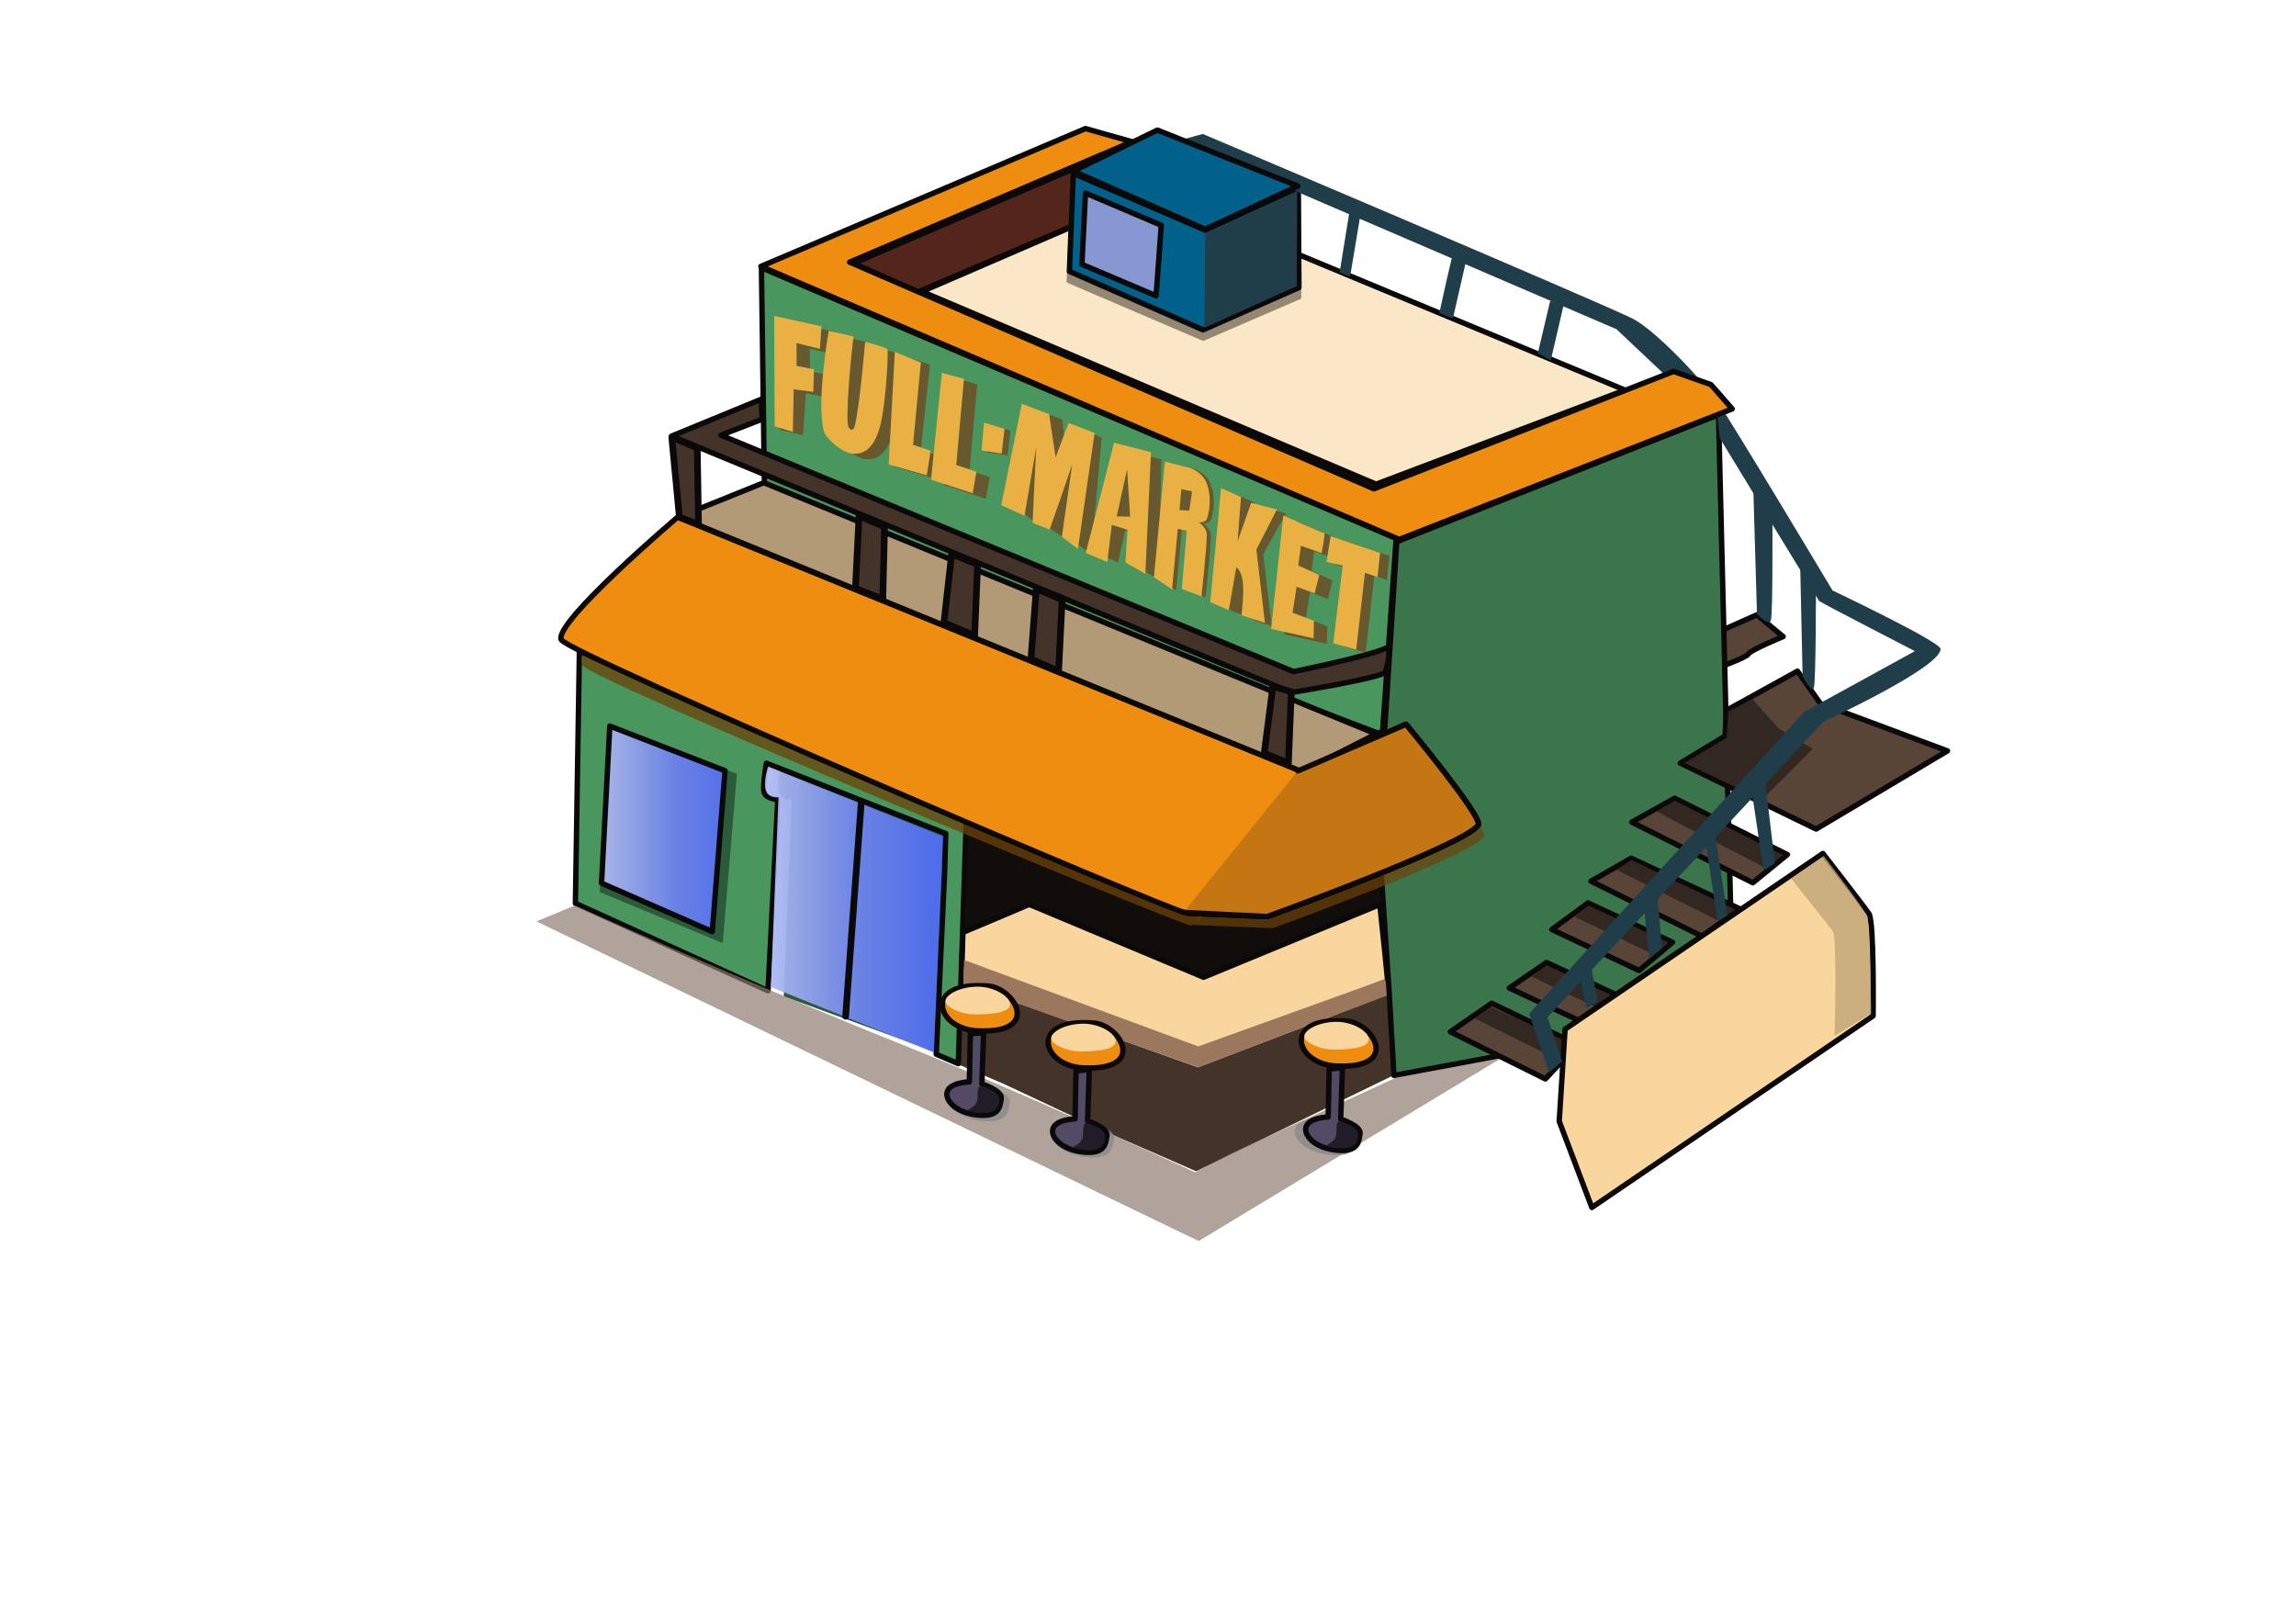 <?xml version="1.0" encoding="UTF-8" standalone="no"?>
<!-- Created with Vectornator (http://vectornator.io/) -->

<svg
   height="100%"
   stroke-miterlimit="10"
   style="fill-rule:nonzero;clip-rule:evenodd;stroke-linecap:round;stroke-linejoin:round;"
   version="1.1"
   viewBox="0 0 595.35 419.58"
   width="100%"
   xml:space="preserve"
   id="svg228"
   sodipodi:docname="магаз кривой.svg"
   inkscape:version="1.2.1 (9c6d41e410, 2022-07-14)"
   xmlns:inkscape="http://www.inkscape.org/namespaces/inkscape"
   xmlns:sodipodi="http://sodipodi.sourceforge.net/DTD/sodipodi-0.dtd"
   xmlns="http://www.w3.org/2000/svg"
   xmlns:svg="http://www.w3.org/2000/svg"
   xmlns:vectornator="http://vectornator.io"><sodipodi:namedview
   id="namedview230"
   pagecolor="#ffffff"
   bordercolor="#000000"
   borderopacity="0.25"
   inkscape:showpageshadow="2"
   inkscape:pageopacity="0.0"
   inkscape:pagecheckerboard="0"
   inkscape:deskcolor="#d1d1d1"
   showgrid="false"
   inkscape:zoom="1.9162019"
   inkscape:cx="282.0684"
   inkscape:cy="276.32787"
   inkscape:window-width="1920"
   inkscape:window-height="991"
   inkscape:window-x="-9"
   inkscape:window-y="-9"
   inkscape:window-maximized="1"
   inkscape:current-layer="svg228" />
<defs
   id="defs16">
<linearGradient
   gradientTransform="matrix(1 0 0 1 0 0)"
   gradientUnits="userSpaceOnUse"
   id="LinearGradient"
   x1="198.364"
   x2="244.971"
   y1="235.863"
   y2="235.863">
<stop
   offset="0"
   stop-color="#b0bbf1"
   stop-opacity="0.943"
   id="stop2" />
<stop
   offset="0.531"
   stop-color="#6d84ef"
   stop-opacity="0.943"
   id="stop4" />
<stop
   offset="1"
   stop-color="#4e6cf6"
   stop-opacity="0.943"
   id="stop6" />
</linearGradient>
<linearGradient
   gradientTransform="matrix(1 0 0 1 0 0)"
   gradientUnits="userSpaceOnUse"
   id="LinearGradient_2"
   x1="155.979"
   x2="192.36"
   y1="213.886"
   y2="213.886">
<stop
   offset="0"
   stop-color="#b0bbf1"
   stop-opacity="0.943"
   id="stop9" />
<stop
   offset="0.531"
   stop-color="#6d84ef"
   stop-opacity="0.943"
   id="stop11" />
<stop
   offset="1"
   stop-color="#4e6cf6"
   stop-opacity="0.943"
   id="stop13" />
</linearGradient>
</defs>
<clipPath
   id="ArtboardFrame">
<rect
   height="419.58"
   width="595.35"
   x="0"
   y="0"
   id="rect18" />
</clipPath>
<g
   clip-path="url(#ArtboardFrame)"
   id="Layer-2"
   vectornator:layerName="Layer 2">
<path
   d="M249.763 255.613L248.062 275.849L260.465 281.184L287.331 293.788L310.171 303.753L361.549 278.763L359.599 258.07L310.625 276.791L249.766 255.096"
   fill="#433328"
   fill-rule="nonzero"
   opacity="1"
   stroke="none"
   id="path21" />
<path
   d="M250.202 242.113L250.941 212.453L307.184 236.698L335.736 201.254L356.904 190.424L358.935 234.513L311.86 253.559L267.186 234.729L250.202 242.113Z"
   fill="#100d0b"
   fill-rule="nonzero"
   opacity="1"
   stroke="none"
   id="path23" />
<path
   d="M205.308 207.246C205.308 207.246 202.716 207.634 202.012 205.371C201.308 203.108 202.606 199.241 202.606 199.241L248.608 216.991L245.858 273.988L203.228 258.388L205.308 207.246Z"
   fill="#2b5b38"
   fill-rule="nonzero"
   opacity="1"
   stroke="none"
   id="path25" />
<path
   d="M150.235 168.932L149.2 234.261L192.025 253.729L199.147 256.967L201.676 207.339C201.676 207.339 198.366 207.191 198.077 205.232C197.787 203.274 198.731 197.931 198.731 197.931L245.234 216.178L244.942 226.227L242.756 273.397L248.485 275.849L250.549 212.583L150.235 168.932Z"
   fill="#49965e"
   fill-rule="nonzero"
   opacity="1"
   stroke="#0a0809"
   stroke-linecap="butt"
   stroke-linejoin="round"
   stroke-width="1.402"
   id="path27" />
<path
   d="M179.504 141.85C179.504 141.85 154.955 162.354 150.988 169.988C150.506 170.915 150.776 172.048 150.966 172.522C152.34 175.937 305.405 239.738 308.796 240.006C311.435 240.215 338.157 204.86 338.157 204.86L179.504 141.85Z"
   fill="#6d4209"
   fill-opacity="0.75"
   fill-rule="nonzero"
   opacity="1"
   stroke="none"
   id="path29" />
<path
   d="M453.34 169.601C452.903 170.567 444.083 173.665 444.083 173.665L442.807 165.099L455.565 159.449L462.359 165.092C462.359 165.092 453.776 168.635 453.34 169.601Z"
   fill="#594538"
   fill-rule="nonzero"
   opacity="1"
   stroke="#0a0809"
   stroke-linecap="butt"
   stroke-linejoin="round"
   stroke-width="1.402"
   id="path31" />
<path
   d="M175.695 134.118C175.695 134.118 143.718 161.294 145.514 165.874C146.914 169.443 303.984 236.452 307.44 236.732C310.129 236.951 337.358 199.991 337.358 199.991L175.695 134.118Z"
   fill="#ee8d10"
   fill-rule="nonzero"
   opacity="1"
   stroke="#0a0809"
   stroke-linecap="butt"
   stroke-linejoin="round"
   stroke-width="1.402"
   id="path33" />
<path
   d="M197.439 69.433L198.264 129.657L358.445 190.558L358.959 183.257L362.027 139.63L197.439 69.433Z"
   fill="#49965e"
   fill-rule="nonzero"
   opacity="1"
   stroke="#0a0809"
   stroke-linecap="butt"
   stroke-linejoin="round"
   stroke-width="1.402"
   id="path35" />
<path
   d="M198.06 125.177L175.974 134.081L337.61 200.116L356.796 190.344L198.06 125.177Z"
   fill="#b19a75"
   fill-rule="nonzero"
   opacity="1"
   stroke="#0a0809"
   stroke-linecap="butt"
   stroke-linejoin="round"
   stroke-width="1.402"
   id="path37" />
<path
   d="M249.677 241.81L266.887 234.538L312.091 253.43L357.782 234.577L359.132 247.405L359.807 254.409L317.635 271.132L310.476 273.895L249.44 249.962L249.677 241.81Z"
   fill="#f9d69d"
   fill-rule="nonzero"
   opacity="1"
   stroke="#0a0809"
   stroke-linecap="butt"
   stroke-linejoin="round"
   stroke-width="1.402"
   id="path39" />
<path
   d="M249.987 248.956L310.708 271.376L359.162 253.902L359.587 255.682L359.537 258.199L310.673 276.773L249.785 255.207L249.987 248.956Z"
   fill="#9b775e"
   fill-rule="nonzero"
   opacity="1"
   stroke="none"
   id="path41" />

<path
   d="M149.073 234.814L139.115 238.947L310.815 321.85L389.289 274.403L361.871 279.52L319.388 299.045L309.921 304.019C309.921 304.019 272.667 286.939 252.12 278.385C246.505 276.048 239.414 273.103 238.205 272.622C220.944 265.753 203.648 258.518 188.948 252.237C165.791 242.342 149.073 234.814 149.073 234.814Z"
   fill="#8c7a6e"
   fill-opacity="0.691"
   fill-rule="nonzero"
   opacity="1"
   stroke="none"
   id="path45" />
<path
   d="M445.608 107.563L449.42 262.452L361.453 278.904L360.117 255.839L355.763 191.327L359.043 189.213L362.182 140.487L445.608 107.563Z"
   fill="#3b754b"
   fill-rule="nonzero"
   opacity="1"
   stroke="#0a0809"
   stroke-linecap="butt"
   stroke-linejoin="round"
   stroke-width="1.402"
   id="path47" />
<path
   d="M239.04 75.604L298.203 50.027L421.373 101.164L356.816 125.567L239.04 75.604Z"
   fill="#fae7c7"
   fill-rule="nonzero"
   opacity="1"
   stroke="#0a0809"
   stroke-linecap="butt"
   stroke-linejoin="round"
   stroke-width="1.402"
   id="path49" />
<path
   d="M221.319 68.278L293.337 37.331L298.325 49.975L237.976 75.729L221.319 68.278Z"
   fill="#54251a"
   fill-rule="nonzero"
   opacity="1"
   stroke="#0a0809"
   stroke-linecap="butt"
   stroke-linejoin="round"
   stroke-width="1.402"
   id="path51" />
<path
   d="M277.615 47.829L276.569 73.256L311.984 88.428L337.406 77.461L337.24 51.55L312.576 62.562L280.209 48.949L277.615 47.829Z"
   fill="#948873"
   fill-rule="nonzero"
   opacity="1"
   stroke="none"
   id="path53" />
<path
   d="M278.313 44.949L277.29 70.375L311.938 85.547L336.809 74.58L336.647 48.669L312.518 59.682L280.851 46.068L278.313 44.949Z"
   fill="#01618b"
   fill-rule="nonzero"
   opacity="1"
   stroke="#0a0809"
   stroke-linecap="butt"
   stroke-linejoin="round"
   stroke-width="1.402"
   id="path55" />
<path
   d="M280.536 68.554L299.774 76.708L301.114 58.424L281.468 50.062L280.536 68.554Z"
   fill="#8697d2"
   fill-rule="nonzero"
   opacity="1"
   stroke="#0a0809"
   stroke-linecap="butt"
   stroke-linejoin="round"
   stroke-width="1.402"
   id="path57" />
<path
   d="M338.999 202.976L329.925 215.277L309.295 239.906L330.095 240.703C330.095 240.703 381.529 222.079 384.748 216.958C385.998 214.97 366.03 190.868 366.03 190.868L338.999 202.976Z"
   fill="#6d4209"
   fill-opacity="0.698"
   fill-rule="nonzero"
   opacity="1"
   stroke="none"
   id="path59" />
<path
   d="M337.543 199.953L328.469 212.254L308.129 236.833L328.639 237.681C328.639 237.681 380.074 219.056 383.292 213.935C384.542 211.947 364.574 187.845 364.574 187.845L337.543 199.953Z"
   fill="#ee8d10"
   fill-rule="nonzero"
   opacity="1"
   stroke="#0a0809"
   stroke-linecap="butt"
   stroke-linejoin="round"
   stroke-width="1.402"
   id="path61" />
<path
   d="M337.543 199.953L328.469 212.254L308.129 236.833L328.639 237.681C328.639 237.681 380.074 219.056 383.292 213.935C384.542 211.947 364.574 187.845 364.574 187.845L337.543 199.953Z"
   fill="#ee8d10"
   fill-rule="nonzero"
   opacity="1"
   stroke="#0a0809"
   stroke-linecap="butt"
   stroke-linejoin="round"
   stroke-width="1.402"
   id="path63" />
<path
   d="M337.543 199.953L328.469 212.254L308.129 236.833L328.639 237.681C328.639 237.681 380.074 219.056 383.292 213.935C384.542 211.947 364.574 187.845 364.574 187.845L337.543 199.953Z"
   fill="#c37612"
   fill-rule="nonzero"
   opacity="1"
   stroke="#0a0809"
   stroke-linecap="butt"
   stroke-linejoin="round"
   stroke-width="1.402"
   id="path65" />
<path
   d="M337.543 199.953L328.469 212.254"
   fill="#c37612"
   fill-rule="nonzero"
   opacity="1"
   stroke="#0a0809"
   stroke-linecap="butt"
   stroke-linejoin="round"
   stroke-width="1.402"
   id="path67" />
<path
   d="M280.617 290.257L279.287 290.36C279.287 290.36 272.702 290.494 272.553 293.881C272.452 296.175 275.51 299.344 281.454 300.046C288.476 300.875 288.457 297.483 288.855 295.215C289.253 292.947 283.046 290.973 283.046 290.973L282.72 290.796L280.617 290.257Z"
   fill="#8f8a8d"
   fill-rule="nonzero"
   opacity="0.897"
   stroke="none"
   id="path69" />
<path
   d="M343.777 289.687L342.447 289.791C342.447 289.791 335.862 289.925 335.713 293.311C335.612 295.606 338.67 298.775 344.613 299.477C351.636 300.306 351.617 296.914 352.015 294.646C352.413 292.377 346.206 290.403 346.206 290.403L345.88 290.226L343.777 289.687Z"
   fill="#8f8a8d"
   fill-rule="nonzero"
   opacity="0.897"
   stroke="none"
   id="path71" />
<path
   d="M306.876 236.633L328.639 237.681C328.639 237.681 380.074 219.056 383.292 213.935C384.542 211.947 364.574 187.845 364.574 187.845L336.532 199.923"
   fill="#c37612"
   fill-rule="nonzero"
   opacity="1"
   stroke="#0a0809"
   stroke-linecap="butt"
   stroke-linejoin="round"
   stroke-width="1.402"
   id="path73" />
<path
   d="M279.026 277.7L278.755 290.164C278.755 290.164 273.059 290.282 272.93 293.28C272.843 295.311 275.488 298.116 280.629 298.737C286.704 299.471 286.688 296.468 287.032 294.461C287.376 292.453 282.007 290.706 282.007 290.706L282.457 277.403L279.026 277.7Z"
   fill="#534b66"
   fill-rule="nonzero"
   opacity="1"
   stroke="#0a0809"
   stroke-linecap="butt"
   stroke-linejoin="round"
   stroke-width="1.402"
   id="path75" />
<path
   d="M344.659 277.216L344.388 289.68C344.388 289.68 338.692 289.798 338.563 292.796C338.475 294.827 341.121 297.632 346.262 298.253C352.337 298.987 352.32 295.984 352.664 293.977C353.009 291.969 347.639 290.222 347.639 290.222L348.09 276.919L344.659 277.216Z"
   fill="#534b66"
   fill-rule="nonzero"
   opacity="1"
   stroke="#0a0809"
   stroke-linecap="butt"
   stroke-linejoin="round"
   stroke-width="1.402"
   id="path77" />
<path
   d="M253.622 280.868L252.292 280.972C252.292 280.972 245.707 281.105 245.558 284.492C245.457 286.787 248.515 289.956 254.459 290.658C261.481 291.487 261.462 288.095 261.86 285.826C262.258 283.558 256.051 281.584 256.051 281.584L255.725 281.407L253.622 280.868Z"
   fill="#8f8a8d"
   fill-rule="nonzero"
   opacity="0.897"
   stroke="none"
   id="path79" />
<path
   d="M251.615 268.1L251.344 280.563C251.344 280.563 245.648 280.682 245.519 283.679C245.432 285.71 248.077 288.515 253.218 289.136C259.293 289.87 259.277 286.868 259.621 284.86C259.965 282.852 254.596 281.105 254.596 281.105L255.046 267.803L251.615 268.1Z"
   fill="#534b66"
   fill-rule="nonzero"
   opacity="1"
   stroke="#0a0809"
   stroke-linecap="butt"
   stroke-linejoin="round"
   stroke-width="1.402"
   id="path81" />
<path
   d="M280.735 276.932C297.647 277.795 290.535 265.892 283.654 265.318C266.612 263.896 270.035 276.386 280.735 276.932Z"
   fill="#ee8d10"
   fill-rule="nonzero"
   opacity="1"
   stroke="#0a0809"
   stroke-linecap="butt"
   stroke-linejoin="round"
   stroke-width="1.402"
   id="path83" />
<path
   d="M346.367 276.448C363.28 277.311 356.167 265.408 349.287 264.834C332.245 263.413 335.668 275.902 346.367 276.448Z"
   fill="#ee8d10"
   fill-rule="nonzero"
   opacity="1"
   stroke="#0a0809"
   stroke-linecap="butt"
   stroke-linejoin="round"
   stroke-width="1.402"
   id="path85" />
<path
   d="M253.324 267.331C270.236 268.194 263.124 256.291 256.243 255.717C239.201 254.296 242.624 266.785 253.324 267.331Z"
   fill="#ee8d10"
   fill-rule="nonzero"
   opacity="1"
   stroke="#0a0809"
   stroke-linecap="butt"
   stroke-linejoin="round"
   stroke-width="1.402"
   id="path87" />
<path
   d="M280.401 272.672C276.177 272.686 272.826 270.646 272.574 269.525C272.185 267.79 276.067 265.462 281.03 265.478C285.077 265.49 289.373 267.987 289.294 270.075C289.246 271.347 287.539 272.65 280.401 272.672Z"
   fill="#f9d69d"
   fill-rule="nonzero"
   opacity="1"
   stroke="none"
   id="path89" />
<path
   d="M346.033 272.188C341.81 272.202 338.458 270.162 338.207 269.041C337.818 267.306 341.699 264.978 346.663 264.994C350.709 265.006 355.006 267.503 354.927 269.591C354.878 270.863 353.172 272.166 346.033 272.188Z"
   fill="#f9d69d"
   fill-rule="nonzero"
   opacity="1"
   stroke="none"
   id="path91" />
<path
   d="M252.99 263.072C248.766 263.085 245.415 261.045 245.163 259.924C244.774 258.189 248.656 255.861 253.619 255.877C257.666 255.89 261.962 258.387 261.883 260.475C261.835 261.746 260.128 263.049 252.99 263.072Z"
   fill="#f9d69d"
   fill-rule="nonzero"
   opacity="1"
   stroke="none"
   id="path93" />
<path
   d="M386.794 260.177L376.075 267.583L400.731 279.808L408.985 270.9L386.794 260.177Z"
   fill="#594538"
   fill-rule="nonzero"
   opacity="1"
   stroke="#0a0809"
   stroke-linecap="butt"
   stroke-linejoin="round"
   stroke-width="1.402"
   id="path95" />
<path
   d="M401.007 249.611L391.355 256.23L412.314 266.019L420.449 258.574L401.007 249.611Z"
   fill="#594538"
   fill-rule="nonzero"
   opacity="1"
   stroke="#0a0809"
   stroke-linecap="butt"
   stroke-linejoin="round"
   stroke-width="1.402"
   id="path97" />
<path
   d="M411.762 234.168L402.386 241.062L424.999 251.679L433.686 244.371L411.762 234.168Z"
   fill="#594538"
   fill-rule="nonzero"
   opacity="1"
   stroke="#0a0809"
   stroke-linecap="butt"
   stroke-linejoin="round"
   stroke-width="1.402"
   id="path99" />
<path
   d="M422.957 222.559L412.552 228.525L441.408 242.855L451.009 235.633L422.957 222.559Z"
   fill="#594538"
   fill-rule="nonzero"
   opacity="1"
   stroke="#0a0809"
   stroke-linecap="butt"
   stroke-linejoin="round"
   stroke-width="1.402"
   id="path101" />
<path
   d="M434.238 207.004L423.123 213.215L454.507 228.928L463.47 221.62L434.238 207.004Z"
   fill="#594538"
   fill-rule="nonzero"
   opacity="1"
   stroke="#0a0809"
   stroke-linecap="butt"
   stroke-linejoin="round"
   stroke-width="1.402"
   id="path103" />
<path
   d="M434.339 207.654L429.585 210.335L432.672 212.126L457.913 225.123L462.233 221.742L434.339 207.654Z"
   fill="#2e251f"
   fill-opacity="0.892"
   fill-rule="nonzero"
   opacity="1"
   stroke="none"
   id="path105" />
<path
   d="M422.988 222.959L419.162 225.601L445.571 238.746L450.079 235.943L422.988 222.959Z"
   fill="#2e251f"
   fill-opacity="0.892"
   fill-rule="nonzero"
   opacity="1"
   stroke="none"
   id="path107" />
<path
   d="M411.932 234.807L408.182 237.686L428.903 247.611L432.464 244.277L411.932 234.807Z"
   fill="#2e251f"
   fill-opacity="0.892"
   fill-rule="nonzero"
   opacity="1"
   stroke="none"
   id="path109" />
<path
   d="M400.939 250.387L397.188 253.266L417.91 263.191L421.471 259.858L400.939 250.387Z"
   fill="#2e251f"
   fill-opacity="0.892"
   fill-rule="nonzero"
   opacity="1"
   stroke="none"
   id="path111" />
<path
   d="M386.593 261.167L382.481 264.173L404.23 274.929L408.264 270.974L386.593 261.167Z"
   fill="#2e251f"
   fill-opacity="0.892"
   fill-rule="nonzero"
   opacity="1"
   stroke="none"
   id="path113" />
<path
   d="M435.699 197.905L447.337 190.871L447.613 184.253L466.089 174.049L472.019 182.46L504.973 194.732L470.915 215.002L435.699 197.905Z"
   fill="#594538"
   fill-rule="nonzero"
   opacity="1"
   stroke="#0a0809"
   stroke-linecap="butt"
   stroke-linejoin="round"
   stroke-width="1.402"
   id="path115" />
<path
   d="M461.196 188.868L454.43 181.35L448.115 184.419L447.706 191.294L436.691 197.863L456.93 207.353L470.07 194.214L461.196 188.868Z"
   fill="#2e251f"
   fill-opacity="0.892"
   fill-rule="nonzero"
   opacity="1"
   stroke="none"
   id="path117" />
<path
   d="M427.688 248.632L426.229 234.785L429.72 231.552L430.94 245.863L427.688 248.632Z"
   fill="#203d4a"
   fill-rule="nonzero"
   opacity="1"
   stroke="none"
   id="path119" />
<path
   d="M409.475 252.991L411.358 261.357L414.271 259.761L412.598 250.654L409.475 252.991Z"
   fill="#203d4a"
   fill-rule="nonzero"
   opacity="1"
   stroke="none"
   id="path121" />
<path
   d="M404.301 290.782L405.82 266.909L472.665 221.333C472.665 221.333 483.247 234.958 484.627 236.984C486.006 239.011 485.692 263.461 485.692 263.461L412.765 313.136L404.301 290.782Z"
   fill="#f9d69d"
   fill-rule="nonzero"
   opacity="1"
   stroke="#0a0809"
   stroke-linecap="butt"
   stroke-linejoin="round"
   stroke-width="1.402"
   id="path123" />
<path
   d="M440.993 105.983L419.152 85.379L309.528 38.211L305.168 36.578L311.882 34.741C311.882 34.741 412.864 77.55 423.067 82.495C429.407 85.567 442.084 99.438 445.319 104.129C449.44 110.104 475.175 153.132 475.175 153.132C475.175 153.132 503.189 166.418 503.189 168.307C503.189 173.17 472.76 187.189 472.76 187.189L401.268 263.802L405.063 275.223L401.649 278.131L396.506 262.873L408.28 249.95L467.815 184.621L496.526 168.862C496.526 168.862 471.951 156.195 471.693 155.848C471.436 155.501 445.937 113.607 445.937 113.607L445.327 108.149"
   fill="#203d4a"
   fill-rule="nonzero"
   opacity="1"
   stroke="none"
   id="path125" />
<path
   d="M442.216 218.206L445.4 239.033L447.905 237.363L444.721 216.223L442.216 218.206Z"
   fill="#203d4a"
   fill-rule="nonzero"
   opacity="1"
   stroke="none"
   id="path127" />
<path
   d="M457.301 225.827L460.224 223.844L457.666 202.286L454.378 206.2L457.301 225.827Z"
   fill="#203d4a"
   fill-rule="nonzero"
   opacity="1"
   stroke="none"
   id="path129" />
<path
   d="M454.653 127.462L455.581 159.261C455.581 159.261 458.622 162.464 459.178 160.911C459.733 159.358 459.582 133.845 459.582 133.845L454.653 127.462Z"
   fill="#203d4a"
   fill-rule="nonzero"
   opacity="1"
   stroke="none"
   id="path131" />
<path
   d="M466.771 145.931L467.414 175.363C467.414 175.363 469.77 179.938 470.326 178.384C470.881 176.831 470.875 151.926 470.875 151.926L466.771 145.931Z"
   fill="#203d4a"
   fill-rule="nonzero"
   opacity="1"
   stroke="none"
   id="path133" />
<path
   d="M300.108 33.734L336.52 48.246L312.483 59.45L278.3 44.377L300.108 33.734Z"
   fill="#01618b"
   fill-rule="nonzero"
   opacity="1"
   stroke="#0a0809"
   stroke-linecap="butt"
   stroke-linejoin="round"
   stroke-width="1.402"
   id="path135" />
<path
   d="M401.969 77.994L398.756 91.608L402.114 93.448L405.451 79.088L401.969 77.994Z"
   fill="#203d4a"
   fill-rule="nonzero"
   opacity="1"
   stroke="none"
   id="path137" />
<path
   d="M376.754 65.983C376.513 66.069 373.23 81.12 373.23 81.12L376.727 82.642L380.216 67.369"
   fill="#203d4a"
   fill-rule="nonzero"
   opacity="1"
   stroke="none"
   id="path139" />
<path
   d="M350.034 54.142L347.359 70.659L350.068 71.794L352.811 55.374L350.034 54.142Z"
   fill="#203d4a"
   fill-rule="nonzero"
   opacity="1"
   stroke="none"
   id="path141" />
<path
   d="M204.191 83.357L202.239 111.482L208.22 112.858L208.947 101.941L214.332 103.04L214.504 97.209L210.004 96.308L209.975 90.398L216.035 91.899L216.448 86.05L204.191 83.357Z"
   fill="#74401c"
   fill-rule="nonzero"
   opacity="0.721"
   stroke="none"
   id="path143" />
<path
   d="M197.29 69.087L281.458 33.341L293.53 36.753L220.309 67.984L356.253 126.77L433.936 96.327L443.646 99.739L449.157 106.037L362.814 139.892L197.29 69.087Z"
   fill="#ee8d10"
   fill-rule="nonzero"
   opacity="1"
   stroke="#0a0809"
   stroke-linecap="butt"
   stroke-linejoin="round"
   stroke-width="1.402"
   id="path145" />
<path
   d="M218.336 87.218C218.336 87.218 215.082 105.428 217.018 113.084C217.545 115.168 221.579 118.634 224.158 119.019C229.717 119.848 231.519 113.486 232.23 109.181C233.518 101.385 233.393 92.26 233.251 91.972C233.004 91.47 227.135 90.141 227.135 90.141C227.135 90.141 226.386 106.593 225.111 111.706C224.571 113.869 223.339 112.638 223.251 111.231C222.835 104.569 224.758 88.689 224.758 88.689L218.336 87.218Z"
   fill="#74401c"
   fill-rule="nonzero"
   opacity="0.721"
   stroke="none"
   id="path147" />
<path
   d="M312.539 60.428L312.279 85.025L336.238 74.189L336.348 49.611L312.539 60.428Z"
   fill="#203d4a"
   fill-rule="nonzero"
   opacity="1"
   stroke="none"
   id="path149" />
<path
   d="M234.522 92.341L231.965 121.065L243.189 124.34L243.79 118.318L238.751 116.683L241.157 94.563L234.522 92.341Z"
   fill="#74401c"
   fill-rule="nonzero"
   opacity="0.721"
   stroke="none"
   id="path151" />
<path
   d="M247.401 97.929L244.846 125.808L255.654 129.343L256.624 123.746L251.395 122.02L253.395 99.689L247.401 97.929Z"
   fill="#74401c"
   fill-rule="nonzero"
   opacity="0.721"
   stroke="none"
   id="path153" />
<path
   d="M200.751 81.933L200.867 110.567L205.589 112.02L205.807 100.979L210.892 101.616L211.064 95.785L206.564 94.885L206.535 88.975L212.595 90.475L213.008 84.626L200.751 81.933Z"
   fill="#e9b143"
   fill-rule="nonzero"
   opacity="1"
   stroke="none"
   id="path155" />
<path
   d="M256.672 110.05L256.055 117.309L261.277 118.131L262.015 111.702L256.672 110.05Z"
   fill="#74401c"
   fill-rule="nonzero"
   opacity="0.721"
   stroke="none"
   id="path157" />
<path
   d="M214.895 85.794C214.895 85.794 211.642 104.004 213.577 111.661C214.104 113.744 218.139 117.21 220.718 117.595C226.276 118.425 228.079 112.063 228.79 107.758C230.078 99.962 230.282 90.88 230.14 90.592C229.892 90.09 224.329 88.631 224.329 88.631C224.329 88.631 222.946 105.17 221.671 110.282C221.131 112.445 219.898 111.215 219.811 109.807C219.395 103.145 221.317 87.265 221.317 87.265L214.895 85.794Z"
   fill="#e9b143"
   fill-rule="nonzero"
   opacity="1"
   stroke="none"
   id="path159" />
<path
   d="M268.387 106.131L264.392 132.311L269.046 135.972L271.917 117.094L272.183 137.017L275.739 139.423L281.123 119.848L278.772 140.626L282.956 143.763L285.659 113.487L279.81 110.932L276.621 120.943L275.488 108.851L268.387 106.131Z"
   fill="#74401c"
   fill-rule="nonzero"
   opacity="0.721"
   stroke="none"
   id="path161" />
<path
   d="M232.028 91.246L230.43 120.446L240.309 123.279L241.326 116.887L236.75 115.361L238.784 94.006L232.028 91.246Z"
   fill="#e9b143"
   fill-rule="nonzero"
   opacity="1"
   stroke="none"
   id="path163" />
<path
   d="M285.255 143.83L289.917 145.902L291.73 137.527L295.788 138.822L295.27 147.283L300.432 150.242L301.142 119.136L290.867 116.718"
   fill="#74401c"
   fill-rule="nonzero"
   opacity="0.721"
   stroke="none"
   id="path165" />
<path
   d="M244.231 96.694L241.406 124.385L252.213 127.919L253.183 122.322L247.954 120.597L249.954 98.266L244.231 96.694Z"
   fill="#e9b143"
   fill-rule="nonzero"
   opacity="1"
   stroke="none"
   id="path167" />
<path
   d="M255.139 109.561L254.522 116.821L259.743 117.642L260.027 115.169L260.482 111.214L255.139 109.561Z"
   fill="#e9b143"
   fill-rule="nonzero"
   opacity="1"
   stroke="none"
   id="path169" />
<path
   d="M264.946 104.707L259.616 131.013L265.648 133.757L268.697 116.002C268.697 116.002 267.733 134.973 267.749 135.441C267.765 135.909 272.056 136.961 272.056 137.468C272.056 137.974 278.025 120.44 278.025 120.44L275.332 139.202L279.515 142.339L283.839 112.278L277.081 109.668L273.718 118.588L272.048 107.428L264.946 104.707Z"
   fill="#e9b143"
   fill-rule="nonzero"
   opacity="1"
   stroke="none"
   id="path171" />
<path
   d="M303.114 119.921L300.267 149.959L304.973 153.097L306.457 137.393L308.791 137.89L307.483 152.992L312.608 154.874C312.608 154.874 313.909 142.875 313.993 139.021C314.037 136.99 311.923 135.745 311.923 135.745C311.923 135.745 313.728 135.758 314.029 134.788C314.76 132.438 315.169 129.291 314.105 126C313.042 122.709 309.775 121.624 309.775 121.624L303.114 119.921Z"
   fill="#74401c"
   fill-rule="nonzero"
   opacity="0.721"
   stroke="none"
   id="path173" />
<path
   d="M281.531 143.396L287.124 145.734L288.29 136.103L292.348 137.398L291.83 145.86L296.992 148.819L298.45 117.266L288.872 114.808"
   fill="#e9b143"
   fill-rule="nonzero"
   opacity="1"
   stroke="none"
   id="path175" />
<path
   d="M320.051 128.029L317.259 157.57L322.521 159.616L323.999 148.563C323.999 148.563 324.951 148.89 325.563 151.539C326.174 154.189 325.364 160.969 325.364 160.969L329.764 162.353L327.542 143.729L333.467 133.155L327.784 131.582L324.355 141.783L325.231 130.274L320.051 128.029Z"
   fill="#74401c"
   fill-rule="nonzero"
   opacity="0.721"
   stroke="none"
   id="path177" />
<path
   d="M289.565 133.912L293.046 133.991L292.252 121.695L289.565 133.912Z"
   fill="#68582f"
   fill-rule="nonzero"
   opacity="1"
   stroke="none"
   id="path179" />
<path
   d="M336.197 135.109L333.046 164.523L344.054 166.969L344.14 162.393L338.614 160.321L339.65 153.586L344.313 155.313L345.53 150.534L340.082 148.06L340.773 142.966L346.126 144.866C346.126 144.866 347.18 139.649 346.826 139.667C346.471 139.685 336.197 135.109 336.197 135.109Z"
   fill="#74401c"
   fill-rule="nonzero"
   opacity="0.721"
   stroke="none"
   id="path181" />
<path
   d="M302.055 119.679L299.209 149.717L303.915 152.854L305.398 137.151L307.733 137.647L306.425 152.75L311.55 154.632C311.55 154.632 312.851 142.633 312.934 138.778C312.978 136.747 310.864 135.503 310.864 135.503C310.864 135.503 312.669 135.516 312.971 134.546C313.701 132.195 314.111 129.049 313.047 125.758C311.984 122.467 308.717 121.381 308.717 121.381L302.055 119.679Z"
   fill="#e9b143"
   fill-rule="nonzero"
   opacity="1"
   stroke="none"
   id="path183" />
<path
   d="M347.45 139.808L346.404 146.478L350.588 147.447L348.141 167.61L354.099 169.251L356.367 149.309L359.625 150.428L360.283 144.145L347.45 139.808Z"
   fill="#74401c"
   fill-rule="nonzero"
   opacity="0.721"
   stroke="none"
   id="path185" />
<path
   d="M306.34 126.839L305.84 132.273L308.368 132.421L309.094 127.441L306.34 126.839Z"
   fill="#68582f"
   fill-rule="nonzero"
   opacity="1"
   stroke="none"
   id="path187" />
<path
   d="M316.61 126.605L313.819 156.147L318.629 158.238L320.559 147.14C320.559 147.14 321.511 147.466 322.122 150.116C322.734 152.766 321.924 159.545 321.924 159.545L327.99 161.523L325.78 142.505L331.098 132.123L324.421 130.407L320.914 140.36L321.791 128.85L316.61 126.605Z"
   fill="#e9b143"
   fill-rule="nonzero"
   opacity="1"
   stroke="none"
   id="path189" />
<path
   d="M332.756 133.685L329.606 163.099L340.613 165.546L340.7 160.97L335.174 158.897L336.21 152.163L340.872 153.889L342.089 149.111L336.642 146.637L337.332 141.542L342.686 143.442C342.686 143.442 343.739 138.225 343.385 138.243C343.031 138.261 332.756 133.685 332.756 133.685Z"
   fill="#e9b143"
   fill-rule="nonzero"
   opacity="1"
   stroke="none"
   id="path191" />
<path
   d="M345.017 139.039L343.971 145.708L348.154 146.678L345.708 166.841L351.665 168.481L353.933 148.54L357.191 149.659L357.85 143.375L345.017 139.039Z"
   fill="#e9b143"
   fill-rule="nonzero"
   opacity="1"
   stroke="none"
   id="path193" />
<path
   d="M197.661 103.422L174.147 113.09L334.879 179.589C334.879 179.589 358.795 175.719 359.261 174.242C359.81 172.502 360.887 167.363 359.475 168.041C354.92 170.229 335.421 174.169 335.421 174.169L186.938 112.869L197.668 108.694C197.245 103.404 197.661 103.422 197.661 103.422Z"
   fill="#433328"
   fill-rule="nonzero"
   opacity="1"
   stroke="#0a0809"
   stroke-linecap="butt"
   stroke-linejoin="round"
   stroke-width="1.402"
   id="path195" />
<path
   d="M201.854 206.759C201.854 206.759 199.273 207.144 198.572 204.901C197.871 202.659 199.164 198.826 199.164 198.826L244.532 216.892L242.146 272.926L199.899 255.974L201.854 206.759Z"
   fill="url(#LinearGradient)"
   fill-rule="nonzero"
   opacity="1"
   stroke="none"
   id="path197" />
<path
   d="M223.343 207.845L219.27 263.564"
   fill="none"
   opacity="1"
   stroke="#0a0809"
   stroke-linecap="butt"
   stroke-linejoin="round"
   stroke-width="1.726"
   id="path199" />
<path
   d="M174.185 113.363L176.165 134.111L181.126 135.967L180.801 116.168L174.185 113.363Z"
   fill="#433328"
   fill-rule="nonzero"
   opacity="1"
   stroke="#0a0809"
   stroke-linecap="butt"
   stroke-linejoin="round"
   stroke-width="1.726"
   id="path201" />
<path
   d="M222.75 133.826L221.814 152.594L228.908 155.418L229.367 136.591L222.75 133.826Z"
   fill="#433328"
   fill-rule="nonzero"
   opacity="1"
   stroke="#0a0809"
   stroke-linecap="butt"
   stroke-linejoin="round"
   stroke-width="1.726"
   id="path203" />
<path
   d="M246.77 143.647L244.756 161.502L252.726 164.843L253.493 146.386L246.77 143.647Z"
   fill="#433328"
   fill-rule="nonzero"
   opacity="1"
   stroke="#0a0809"
   stroke-linecap="butt"
   stroke-linejoin="round"
   stroke-width="1.726"
   id="path205" />
<path
   d="M268.711 152.675L267.329 170.904L274.492 174.023L275.415 155.504L268.711 152.675Z"
   fill="#433328"
   fill-rule="nonzero"
   opacity="1"
   stroke="#0a0809"
   stroke-linecap="butt"
   stroke-linejoin="round"
   stroke-width="1.726"
   id="path207" />
<path
   d="M330.069 177.926L327.812 195.357L334.082 197.865L334.834 179.431L330.069 177.926Z"
   fill="#433328"
   fill-rule="nonzero"
   opacity="1"
   stroke="#0a0809"
   stroke-linecap="butt"
   stroke-linejoin="round"
   stroke-width="1.726"
   id="path209" />
<path
   d="M282.673 291.553C284.678 292.277 285.802 292.94 286.248 293.792C286.865 294.971 286.477 296.415 285.619 297.298C285.183 297.746 284.479 297.913 284.023 298.107C283.589 298.292 281.659 298.316 280.191 298.108C279.16 297.963 278.37 297.614 278.424 297.508C278.608 297.15 280.802 296.487 280.87 294.431C280.96 291.691 280.846 290.893 282.673 291.553Z"
   fill="#201d28"
   fill-rule="nonzero"
   opacity="1"
   stroke="none"
   id="path211" />
<path
   d="M282.673 291.553C284.678 292.277 285.802 292.94 286.248 293.792C286.865 294.971 286.477 296.415 285.619 297.298C285.183 297.746 284.479 297.913 284.023 298.107C283.589 298.292 281.659 298.316 280.191 298.108C279.16 297.963 278.37 297.614 278.424 297.508C278.608 297.15 280.802 296.487 280.87 294.431C280.96 291.691 280.846 290.893 282.673 291.553Z"
   fill="#201d28"
   fill-rule="nonzero"
   opacity="1"
   stroke="none"
   id="path213" />
<path
   d="M348.306 291.069C350.31 291.793 351.435 292.456 351.881 293.308C352.498 294.487 352.11 295.931 351.252 296.814C350.815 297.262 350.112 297.429 349.656 297.623C349.222 297.808 347.292 297.832 345.823 297.624C344.792 297.479 344.003 297.13 344.057 297.024C344.24 296.666 346.435 296.003 346.503 293.947C346.593 291.207 346.479 290.409 348.306 291.069Z"
   fill="#201d28"
   fill-rule="nonzero"
   opacity="1"
   stroke="none"
   id="path215" />
<path
   d="M255.262 281.952C257.267 282.676 258.391 283.34 258.837 284.191C259.454 285.371 259.066 286.814 258.208 287.697C257.772 288.146 257.068 288.313 256.612 288.506C256.178 288.691 254.248 288.715 252.78 288.508C251.749 288.362 250.959 288.014 251.013 287.908C251.197 287.549 253.391 286.886 253.459 284.831C253.549 282.09 253.435 281.293 255.262 281.952Z"
   fill="#201d28"
   fill-rule="nonzero"
   opacity="1"
   stroke="none"
   id="path217" />
<path
   d="M157.877 188.476L155.496 231.341L187.404 244.564L191.08 200.667L157.877 188.476Z"
   fill="#2b5b38"
   fill-rule="nonzero"
   opacity="1"
   stroke="none"
   id="path219" />
<path
   d="M158.122 188.292L155.979 229.035L184.694 241.603L188.002 199.879L158.122 188.292Z"
   fill="url(#LinearGradient_2)"
   fill-rule="nonzero"
   opacity="1"
   stroke="#0a0809"
   stroke-linecap="butt"
   stroke-linejoin="round"
   stroke-width="1.402"
   id="path221" />
<path
   d="M464.417 227.843C464.417 227.843 474.816 240.808 475.269 241.516C476.413 243.304 475.703 268.645 475.703 268.645L485.186 262.793C485.186 262.793 484.891 240.66 484.189 237.724C483.836 236.246 472.882 221.984 472.882 221.984L464.417 227.843Z"
   fill="#bfa477"
   fill-rule="nonzero"
   opacity="0.781"
   stroke="none"
   id="path223" />
<path
   d="M501.179 395.203L507.067 444.685"
   fill="#e4e7f4"
   fill-rule="nonzero"
   opacity="1"
   stroke="none"
   id="path225" />
</g>
</svg>
